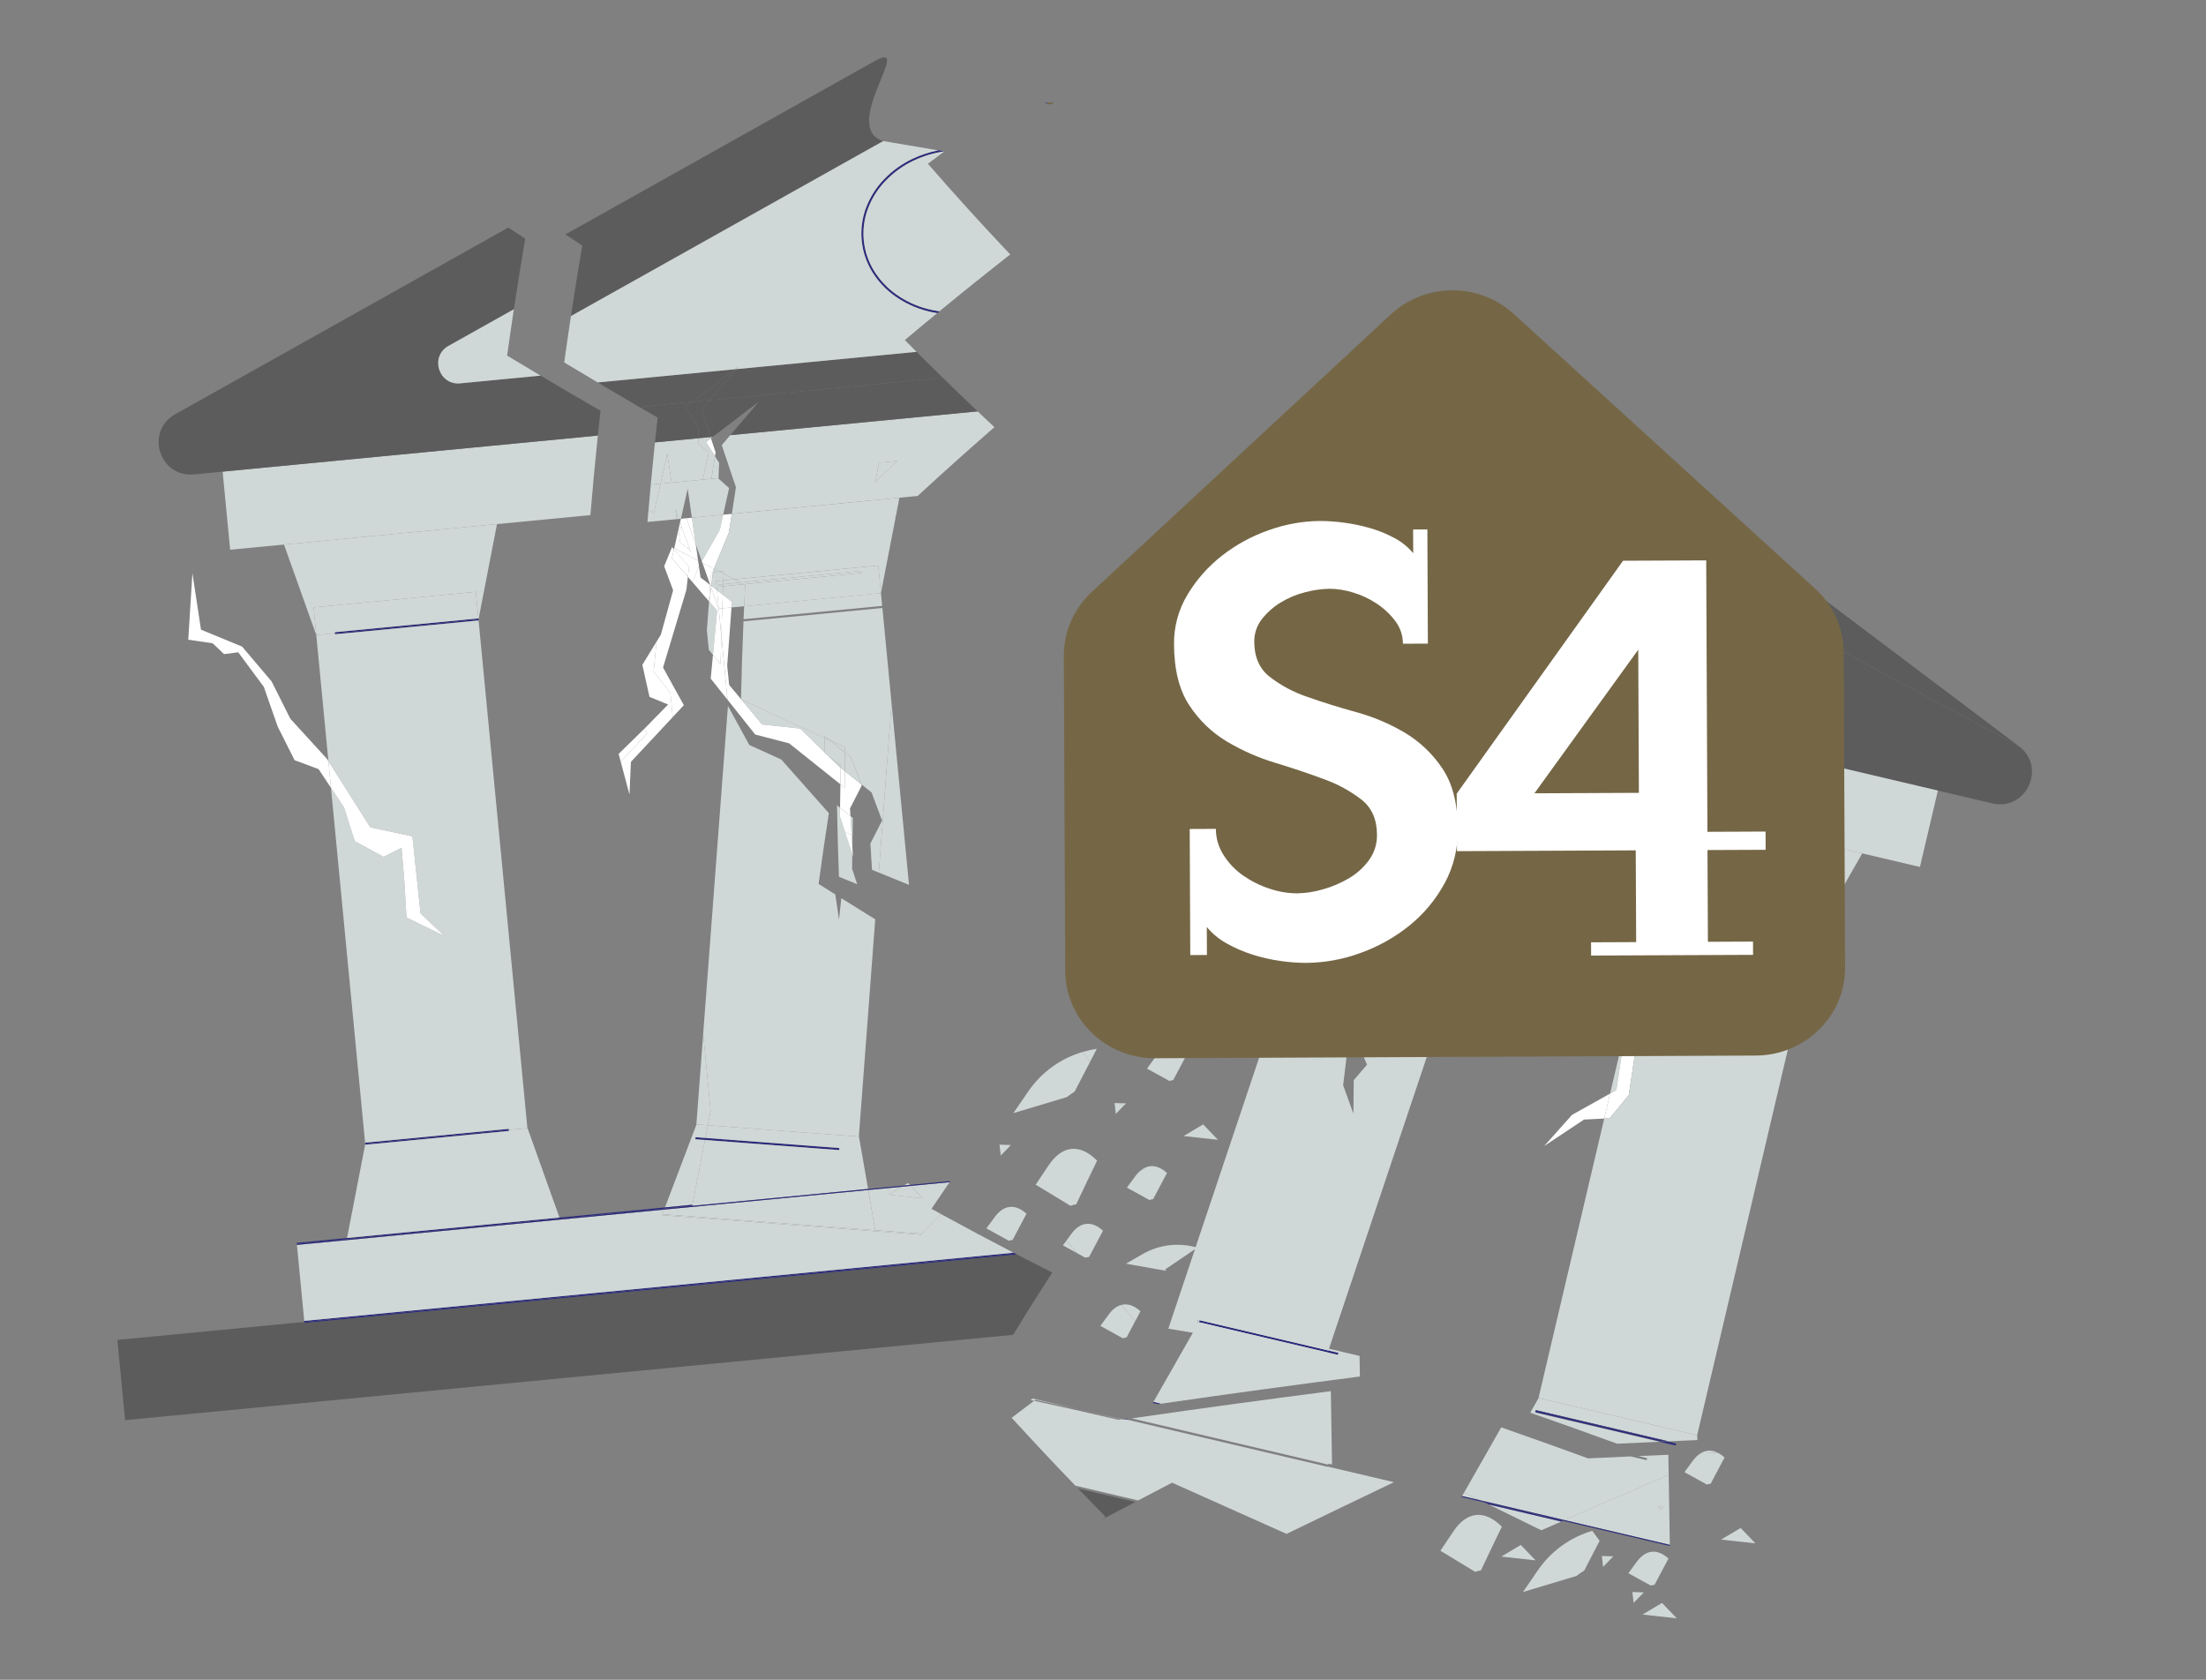 <?xml version="1.0" encoding="UTF-8"?>
<svg id="Layer_2" data-name="Layer 2" xmlns="http://www.w3.org/2000/svg" viewBox="0 0 793.74 604.43">
  <rect x="0" y="0" width="793.74" height="604.43" fill="#808080" stroke="none"/>
  <defs>
    <style>
      .cls-1 {
        fill: rgba(92, 92, 92, 0);
      }

      .cls-1, .cls-2, .cls-3, .cls-4, .cls-5, .cls-6, .cls-7 {
        stroke-width: 0px;
      }

      .cls-2 {
        fill: none;
      }

      .cls-3 {
        fill: #756746;
      }

      .cls-4 {
        fill: #5c5c5c;
      }

      .cls-5 {
        fill: #2c2c7c;
      }

      .cls-6 {
        fill: #d0d8d7;
      }

      .cls-7 {
        fill: #fff;
      }
    </style>
  </defs>
  <g id="Layer_8" data-name="Layer 8">
    <g>
      <rect class="cls-2" x="109.49" y="475.3" width="0" height=".37" transform="translate(-43.9 12.3) rotate(-5.36)"/>
      <path class="cls-2" d="m269.62,268.07l11.51,5.23,17.11,19.29c-1.32,8.47-2.55,16.97-3.69,25.48,1.99,1.26,4.01,2.51,6.01,3.77l1.33,9.06.84-7.7c4.06,2.54,8.11,5.08,12.2,7.6l1.27-16.83c-.81-.33-1.63-.66-2.45-.99l-.59-9.46,4.22-8.24-3.79-10.14-3.72-2.97.18.49-4.22,8.24.17,2.72.86.69-.16,10.58.2,3.19-.24-.72-.08,5.21,1.84,5.6c-2.19-.9-4.39-1.78-6.57-2.69-.33-8.58-.55-17.16-.7-25.73l1.1.88.13-8.42-18.42-14.72-12.23-3.19-9.97-12.53-6.03-7.58.81-8.56-1.5-1.8-.7-6.98.78-10.48-5.97-6.92-1.64-1.9-.55,4.72-8.39,27.92,7.48,13.55-3.99,4.27,10.96,114,8.91-118,7.69,14.05Z"/>
      <path class="cls-2" d="m63.04,149.05h0c-1.37.77-2.48,1.7-3.36,2.74.88-1.04,1.99-1.97,3.36-2.74Z"/>
      <path class="cls-2" d="m244.7,187.97c.1-.44.2-.88.3-1.31l-.74.07.44,1.24Z"/>
      <path class="cls-2" d="m245,186.66l3.95-.38c-.5-3.47-1-6.94-1.51-10.41-.81,3.6-1.63,7.19-2.44,10.79Z"/>
      <path class="cls-2" d="m255.56,210.51v-.04s-2.83-7.93-2.83-7.93l-.2-.56-2.2-6.17c.29,1.98.57,3.96.86,5.94.1.69.2,1.37.3,2.06l.58,3.99,3.5,2.71Z"/>
      <path class="cls-2" d="m266.75,251.69l-.14-.17s0,.07,0,.1c.05.02.1.05.15.07Z"/>
      <polygon class="cls-2" points="172.13 222.52 172.17 222.89 172.2 223.26 172.2 223.26 172.17 222.89 172.13 222.52 172.13 222.52"/>
      <path class="cls-6" d="m382.44,448.12l5.05,2.78c-1.26-1.51-2.5-3.03-3.75-4.54l-1.3,1.76Z"/>
      <path class="cls-5" d="m376.82,36.97c-.31.02-.62.04-.94.07l1.1.29-.16-.37Z"/>
      <path class="cls-2" d="m307.57,9.27s.02-.01.03-.02c.33-.19.64-.34.93-.49,6.84-3.67,14.27-5.9,21.85-6.63,7.93-.76,16.02.11,23.75,2.66l3.17,1.05c-1.57-1.94-3.15-3.89-4.7-5.84l-173.95,16.72c-2.87,12.61-5.57,25.27-8.07,37.96,8.41,5.76,16.94,11.43,25.53,17.05l111.47-62.47Z"/>
      <polygon class="cls-2" points="263.54 171.57 263.53 171.56 258.52 172.04 258.52 172.05 263.54 171.57"/>
      <path class="cls-2" d="m243.86,189.14c.08.52.15,1.04.23,1.56.1-.43.19-.86.29-1.29-.17-.09-.35-.18-.52-.27Z"/>
      <path class="cls-2" d="m225.64,175.2c-.11,1.37-.23,2.74-.34,4.11,2.67,1.43,5.36,2.85,8.05,4.27.26-3.07.53-6.13.81-9.2l-8.51.82Z"/>
      <path class="cls-2" d="m244.7,187.97l-.44-1.24-.74.07c.11.78.23,1.56.34,2.34.17.09.34.18.52.27.11-.48.22-.96.32-1.44Z"/>
      <polygon class="cls-6" points="255.56 210.48 255.56 210.51 255.58 210.53 255.56 210.48"/>
      <polygon class="cls-6" points="255.26 216.54 255.12 216.37 254.34 226.85 255.04 233.83 256.54 235.63 258.04 219.75 255.26 216.54"/>
      <polygon class="cls-6" points="255.87 211.35 255.94 210.81 255.58 210.53 255.87 211.35"/>
      <path class="cls-6" d="m302.21,293.8l.05-3.16-1.1-.88c.15,8.57.37,17.15.7,25.73,2.18.91,4.38,1.79,6.57,2.69l-1.84-5.6.08-5.21-2.62-7.98-1.84-5.6Z"/>
      <polygon class="cls-6" points="306.7 304.9 306.87 294.32 306 293.63 306.42 300.37 306.7 304.9"/>
      <polygon class="cls-4" points="228.32 146.58 228.32 146.58 230 146.42 230 146.42 228.32 146.58"/>
      <polygon class="cls-4" points="339.22 135.92 344.45 135.42 344.45 135.42 339.22 135.92 339.22 135.92"/>
      <polygon class="cls-1" points="229.99 146.42 228.32 146.58 228.32 146.58 230 146.42 229.99 146.42"/>
      <polygon class="cls-1" points="344.45 135.42 344.45 135.42 339.21 135.92 339.22 135.92 344.45 135.42"/>
      <path class="cls-5" d="m318.07,64.54c-2.81,2.91-5,6.37-6.44,10.15-2.9,7.65-2.07,16.22,2.23,23.18,2.13,3.44,4.94,6.41,8.26,8.74,3.48,2.45,7.37,4.25,11.49,5.31,1.19.31,2.4.56,3.61.75.27-.22.53-.44.8-.65-1.41-.2-2.82-.47-4.22-.82-4.03-1.03-7.85-2.79-11.25-5.19-3.23-2.27-5.97-5.16-8.05-8.52-4.18-6.76-4.98-15.08-2.16-22.52,1.4-3.69,3.54-7.06,6.28-9.9,2.88-3.01,6.29-5.46,10.05-7.25,3.52-1.68,7.28-2.81,11.14-3.34l-2.22-.37c-3.17.63-6.28,1.64-9.24,3.04-3.85,1.82-7.33,4.33-10.27,7.4Z"/>
      <path class="cls-2" d="m316.2,313.98l-1.27,16.83c5.12,3.16,10.26,6.31,15.43,9.43-1.41,13.21-2.61,26.46-3.59,39.74.98-13.28,2.18-26.53,3.59-39.74-5.17-3.12-10.3-6.27-15.43-9.43l-5.9,78.19h.05s3.27,18.83,3.27,18.83l12.86-1.24c.5-.3,1-.6,1.51-.9l.65.68,14.59-1.4c-.09.14-.19.27-.28.4-2.19,3.19-4.37,6.39-6.53,9.61,1.15.64,2.31,1.25,3.47,1.88,5.33-5.36,10.7-10.68,16.13-15.92-12.4-10.26-24.61-20.77-36.62-31.53,11.23-10.46,22.67-20.68,34.28-30.66-11.62-10.75-23.03-21.74-34.22-32.96,12.01-9.97,24.19-19.68,36.54-29.15-10.8-11.2-21.38-22.61-31.72-34.25,12.74-9.43,25.64-18.6,38.69-27.5-9.9-11.53-19.56-23.27-28.97-35.2l-9.85,25.93-.35,4.62h0s-.06.75-.06.75h0s-1.67,22.13-1.67,22.13l6.27,65.27c-3.64-1.46-7.25-2.94-10.87-4.42Z"/>
      <polygon class="cls-5" points="302.02 413.1 253.8 409.46 253.66 410.2 301.96 413.84 302.02 413.1"/>
      <path class="cls-6" d="m255.72,399.59l-1.03,5.3,54.33,4.1,5.9-78.19c-4.09-2.52-8.14-5.06-12.2-7.6l-.84,7.7-1.33-9.06c-2-1.26-4.02-2.5-6.01-3.77,1.14-8.51,2.38-17,3.69-25.48l-17.11-19.29-11.51-5.23-7.69-14.05-8.91,118,2.65,27.57h.05Z"/>
      <polygon class="cls-6" points="253.8 409.46 302.02 413.1 301.96 413.84 253.66 410.2 249.14 433.51 249.06 433.9 249.06 433.9 312.34 427.82 309.07 409 309.02 408.99 254.69 404.89 253.8 409.46"/>
      <path class="cls-6" d="m369.97,392.73l-5.36,7.81,19.21-5.76c.92-.7,1.87-1.37,2.85-1.99,1.82-3.57,3.67-7.12,5.52-10.67-.88-1.2-1.77-2.4-2.65-3.6-7.91,2.33-14.84,7.31-19.57,14.2Z"/>
      <path class="cls-6" d="m410.01,421.52c.86-.54,1.72-1.07,2.58-1.61-.89.31-1.75.85-2.58,1.61Z"/>
      <path class="cls-6" d="m387.22,433.36c2.5-5.3,5.01-10.55,7.53-15.74-6.23-6.22-12.57-5.59-17.49,1.76l-4.61,6.9,12.51,7.6c.68-.26,1.36-.43,2.06-.52Z"/>
      <path class="cls-6" d="m357.95,437.88l-3.04,4.13,8.1,4.46c.44-.16.89-.26,1.34-.32,1.65-3.17,3.31-6.31,4.99-9.41-4.02-3.67-8.15-3.26-11.39,1.14Z"/>
      <path class="cls-6" d="m398.96,472.97l-3.04,4.13,8.1,4.46c.44-.16.89-.26,1.34-.32,1.03-1.97,2.07-3.91,3.1-5.86-1.7-1.93-3.4-3.87-5.09-5.81-1.58.45-3.08,1.57-4.42,3.4Z"/>
      <path class="cls-4" d="m716.82,289.07l-19.55-4.6h0s19.55,4.6,19.55,4.6c7.25,1.7,12.82-3.2,14.05-9.04-1.23,5.84-6.8,10.74-14.05,9.04Z"/>
      <rect class="cls-4" x="655.77" y="279.66" width="42.07" height="0" transform="translate(-15.25 40.23) rotate(-3.37)"/>
      <path class="cls-1" d="m730.87,280.04c.84-4-.35-8.44-4.42-11.5h0s0,0,0,0c4.07,3.07,5.26,7.51,4.42,11.5Z"/>
      <rect class="cls-1" x="676.8" y="258.63" width="0" height="42.07" transform="translate(269.84 888.47) rotate(-78.69)"/>
      <path class="cls-4" d="m656.32,274.85l40.95,9.63h0s19.55,4.6,19.55,4.6c7.25,1.7,12.82-3.2,14.05-9.04.84-4-.35-8.44-4.42-11.5h0s-71.22-38.35-71.22-38.35l1.09,44.66Z"/>
      <path class="cls-6" d="m391.88,452.25c1.65-3.17,3.31-6.31,4.99-9.41-4.02-3.67-8.15-3.26-11.39,1.14l-1.74,2.37c1.25,1.51,2.5,3.04,3.75,4.54l3.05,1.68c.44-.16.89-.26,1.34-.32Z"/>
      <path class="cls-6" d="m389.54,378.53c.88,1.2,1.77,2.4,2.65,3.6.82-1.57,1.62-3.15,2.44-4.72-1.73.25-3.43.63-5.09,1.12Z"/>
      <path class="cls-6" d="m408.51,423.21l-3.04,4.13,8.1,4.46c.44-.16.89-.26,1.34-.32,1.65-3.17,3.31-6.31,4.99-9.41-2.47-2.26-4.99-2.97-7.31-2.15-.86.54-1.72,1.07-2.58,1.61-.52.48-1.02,1.03-1.5,1.68Z"/>
      <path class="cls-6" d="m430.78,448.94c-6.61-1.95-13.71-1.12-19.71,2.35l-5.93,3.42,14.21,2.53c.07-.01.15-.03.22-.04-.11-.14-.23-.28-.35-.41,3.84-2.64,7.69-5.25,11.55-7.85Z"/>
      <path class="cls-6" d="m422.13,388.65c1.65-3.17,3.31-6.31,4.99-9.41-4.02-3.67-8.15-3.26-11.39,1.14l-3.04,4.13,8.1,4.46c.44-.16.89-.26,1.34-.32Z"/>
      <path class="cls-6" d="m403.38,469.57c1.69,1.94,3.39,3.88,5.09,5.81.63-1.18,1.25-2.38,1.88-3.55-2.35-2.15-4.74-2.89-6.97-2.26Z"/>
      <polygon class="cls-2" points="587.52 347.71 589.2 351.51 594.25 330.05 593.9 330.3 587.52 347.71"/>
      <polygon class="cls-6" points="475.19 366.7 477.76 368.73 488.78 375.82 491.87 383.1 487.09 388.66 486.98 400.74 483.28 390.51 484.81 377.74 467.88 366.82 457.6 367 422.8 470.85 430.85 471.47 422.8 470.85 420.37 478.1 420.42 478.11 477.45 487.52 518.18 365.96 475.19 366.7"/>
      <rect class="cls-5" x="455.84" y="455.26" width=".75" height="51.91" transform="translate(-116.63 815.2) rotate(-76.77)"/>
      <polygon class="cls-6" points="585.04 369.2 579.32 393.51 581.57 392.25 585.04 369.2"/>
      <polygon class="cls-6" points="597.95 314.3 607.49 316.55 614.83 313.17 615.04 312.55 595.48 313.03 595.63 321.99 596.2 321.73 597.95 314.3"/>
      <path class="cls-6" d="m624.98,312.31l-4.22.1-.51,3.79-4.65,2.25,39.42,9.27-2.28,9.71,17.31-30.36-21.96-5.16c-5.73,6.19-13.93,10.17-23.11,10.39Z"/>
      <polygon class="cls-6" points="596.2 321.73 607.49 316.55 597.95 314.3 596.2 321.73"/>
      <polygon class="cls-6" points="615.6 318.45 601.33 325.35 652.74 337.44 652.74 337.43 655.02 327.72 615.6 318.45"/>
      <rect class="cls-5" x="625.95" y="310.41" width=".75" height="51.91" transform="translate(155.54 869.08) rotate(-76.77)"/>
      <path class="cls-6" d="m656.45,280c.21,8.4-2.99,16.12-8.36,21.91l42.72,10.04,6.46-27.48-40.95-9.63.13,5.15Z"/>
      <path class="cls-6" d="m438.23,410.13l-5.32-5.54c-2.35,1.39-4.7,2.78-7.04,4.19l12.36,1.36Z"/>
      <path class="cls-6" d="m325.7,426.53l1.65-.16-.65-.68c-.5.3-1,.6-1.51.9l.51-.05h0Z"/>
      <path class="cls-6" d="m401.03,396.9c.15,1.31.3,2.61.45,3.92l2.61-2.71c-.29-.38-.58-.76-.87-1.14l-2.2-.07Z"/>
      <path class="cls-6" d="m403.23,396.97c.29.38.58.76.87,1.14l1.05-1.08-1.91-.06Z"/>
      <path class="cls-6" d="m439.31,317.82l.87-.9c-.32,0-.65.02-.97.02.03.29.07.59.1.88Z"/>
      <polygon class="cls-4" points="726.45 268.53 654.85 214.56 655.23 230.18 726.45 268.53"/>
      <path class="cls-7" d="m241.22,249.3l.84,8.72,3.99-4.27-7.48-13.55,8.39-27.92.55-4.72-5.74-6.64c.25-1.09.49-2.18.74-3.27l-.69-.8-2.85,6.9,3.23,8.66-4.42,15.96-1.57,2.56-1.02,10.8,6.03,7.58Z"/>
      <polygon class="cls-7" points="231.88 262.18 222.59 271.27 223.34 274.07 232.83 263.9 231.88 262.18"/>
      <rect class="cls-7" x="251.25" y="157.48" width="4.4" height="0" transform="translate(-13.91 24.97) rotate(-5.49)"/>
      <polygon class="cls-7" points="257.25 164.19 257.47 162.73 255.79 157.7 253.98 159.08 257.25 164.19"/>
      <polygon class="cls-7" points="496.49 331.42 494.95 349.62 498.66 364.21 498.77 346.99 503.54 339.06 500.46 328.69 489.44 318.59 486.86 315.69 479.55 315.87 496.49 331.42"/>
      <polygon class="cls-7" points="595.66 324.02 595.63 321.99 592.52 323.42 583.13 347.35 586.5 359.53 585.04 369.2 589.2 351.51 587.52 347.71 593.9 330.3 594.25 330.05 595.66 324.02 595.66 324.02"/>
      <polygon class="cls-7" points="565.63 401.16 555.6 412.39 569.94 402.85 577.22 402.48 579.32 393.51 565.63 401.16"/>
      <polygon class="cls-7" points="594.25 330.05 599.58 326.19 601.33 325.35 595.66 324.02 594.25 330.05"/>
      <polygon class="cls-7" points="581.57 392.25 579.32 393.51 577.22 402.48 579.18 402.38 586.06 394.01 588.26 379.24 593.11 360.32 589.2 351.51 585.04 369.2 581.57 392.25"/>
      <polygon class="cls-7" points="595.66 324.02 596.2 321.73 595.63 321.99 595.66 324.02 595.66 324.02"/>
      <polygon class="cls-7" points="614.83 313.17 607.49 316.55 615.6 318.45 620.25 316.2 620.77 312.41 615.04 312.55 614.83 313.17"/>
      <polygon class="cls-7" points="596.2 321.73 595.66 324.02 601.33 325.35 615.6 318.45 607.49 316.55 596.2 321.73"/>
      <rect class="cls-5" x="120.4" y="225.37" width="51.9" height=".37" transform="translate(-20.9 15.03) rotate(-5.49)"/>
      <rect class="cls-5" x="120.36" y="225" width="51.9" height=".38" transform="translate(-20.87 15.03) rotate(-5.49)"/>
      <path class="cls-4" d="m69.82,170.7c-10.92,1.05-16.29-11.62-10.14-18.91-6.16,7.29-.78,19.96,10.14,18.91l10.29-.99h0s-10.29.99-10.29.99Z"/>
      <polygon class="cls-4" points="63.04 149.05 63.04 149.05 182.88 81.89 182.88 81.89 63.04 149.05 63.04 149.05"/>
      <polygon class="cls-4" points="80.1 169.71 215.11 156.73 215.11 156.73 80.1 169.71 80.1 169.71"/>
      <polygon class="cls-1" points="80.1 169.71 215.11 156.73 215.11 156.73 80.1 169.71 80.1 169.71"/>
      <polygon class="cls-2" points="240.39 253.51 233.69 250.74 231.12 239.22 236.21 230.92 237.49 217.28 234.72 214.08 233.74 222.43 225.35 250.35 231.88 262.18 231.99 262.08 240.39 253.51"/>
      <path class="cls-2" d="m109.48,475.3h0s-2.63-27.35-2.63-27.35h0s-.07-.75-.07-.75l18.09-1.74,6.58-33.92h0s-.05,0-.05,0l-12.31-128.07-4.46-6.71-8.65-3.23-6.07-12.1-4.99-14.27-9.21-12.44-5.09.65-4.12-3.89-8.77-1.29,1.5-23.95,3.09,20.33,14.8,6.1,10.61,12.53,6.72,13.4,13.21,14.48.51.81-4.36-45.38h0s-11.62-32.55-11.62-32.55l76.64-7.37-6.65,34.31.04.37h0s17.56,182.66,17.56,182.66h.05s11.49,32.19,11.49,32.19l37.96-3.65,11.34-29.88h-.05s2.46-32.56,2.46-32.56l-10.96-114-15.05,16.12-.52,11.77-3.15-11.84-9.54,10.22-.52,11.77-3.9-14.64,9.4-9.2,8.4-8.56-6.7-2.77-2.57-11.52,6.65-10.85,4.42-15.96-3.23-8.66,2.85-6.9-7.38-8.54c.28-1.23.56-2.47.84-3.7-3.33-1.76-6.67-3.51-9.98-5.29.11-1.37.23-2.74.34-4.11l-129.62,12.46-2.7-28.1-10.29.99c-10.92,1.05-16.29-11.62-10.14-18.91.88-1.04,1.99-1.97,3.36-2.74h0s119.84-67.16,119.84-67.16c-8.59-5.63-17.12-11.3-25.53-17.05,2.5-12.7,5.2-25.35,8.07-37.96L0,42.77l42.23,439.37,67.28-6.47-.04-.37Zm75.87-262.93l.04.37.04.37h0s-.04-.37-.04-.37l-.04-.37h0Zm-109.09-73.47h0c-1.37.77-2.48,1.7-3.36,2.74.88-1.04,1.99-1.97,3.36-2.74Z"/>
      <rect class="cls-5" x="185.4" y="212.74" width="0" height=".37" transform="translate(-12.92 11.98) rotate(-3.58)"/>
      <rect class="cls-5" x="185.36" y="212.37" width="0" height=".38" transform="translate(-19.47 18.69) rotate(-5.49)"/>
      <path class="cls-1" d="m76.25,138.9h0c-1.37.77-2.48,1.7-3.36,2.74.88-1.04,1.99-1.97,3.36-2.74Z"/>
      <polygon class="cls-5" points="250.26 409.19 250.2 409.94 253.66 410.2 253.8 409.46 250.26 409.19"/>
      <polygon class="cls-6" points="255.72 399.59 255.67 399.6 253.02 372.03 250.56 404.58 250.61 404.58 254.69 404.89 255.72 399.59"/>
      <polygon class="cls-6" points="253.66 410.2 250.2 409.94 250.26 409.19 253.8 409.46 254.69 404.89 250.61 404.58 239.27 434.46 249.14 433.51 253.66 410.2"/>
      <polygon class="cls-7" points="227.01 274.14 242.06 258.03 241.22 249.3 235.19 241.72 236.21 230.92 231.12 239.22 233.69 250.74 240.39 253.51 231.99 262.08 231.88 262.18 232.83 263.9 223.34 274.07 226.49 285.91 227.01 274.14"/>
      <rect class="cls-6" x="183.1" y="406.24" width="6.68" height="0" transform="translate(-38.01 19.7) rotate(-5.49)"/>
      <polygon class="cls-5" points="131.45 411.53 131.45 411.54 131.45 411.53 131.45 411.53"/>
      <polygon class="cls-5" points="131.45 411.53 183.11 406.56 183.08 406.19 131.41 411.16 131.45 411.53 131.45 411.53 131.45 411.53"/>
      <polygon class="cls-5" points="183.15 406.94 183.11 406.56 131.45 411.53 131.45 411.54 131.48 411.9 183.15 406.94"/>
      <rect class="cls-5" x="157.28" y="383.1" width="0" height="51.9" transform="translate(-273.75 488.25) rotate(-79.38)"/>
      <polygon class="cls-5" points="239.12 434.85 239.27 434.46 201.3 438.11 201.43 438.47 124.8 445.84 124.87 445.46 106.78 447.2 106.85 447.94 106.85 447.94 106.81 447.57 239.12 434.85"/>
      <polygon class="cls-5" points="249.06 433.9 249.14 433.51 239.27 434.46 239.12 434.85 249.06 433.9"/>
      <polygon class="cls-5" points="201.43 438.47 201.3 438.11 124.87 445.46 124.8 445.84 201.43 438.47"/>
      <path class="cls-5" d="m109.51,475.67l255.79-24.59c-.2-.11-.41-.21-.61-.32l-255.21,24.53.04.37Z"/>
      <polygon class="cls-6" points="183.08 406.19 183.11 406.56 189.76 405.92 172.2 223.26 120.54 228.23 120.5 227.86 113.8 228.5 118.17 273.89 133.25 297.71 148.39 300.94 151.32 328.69 159.87 336.79 146.26 330.14 145.47 317.01 144.5 305.06 138.02 308.31 127.63 302.69 123.79 290.56 119.09 283.47 131.4 411.54 131.45 411.53 131.41 411.16 183.08 406.19"/>
      <polygon class="cls-6" points="171.21 212.95 172.13 222.52 172.13 222.52 172.17 222.89 178.82 188.58 102.18 195.95 113.8 228.5 113.8 228.5 112.85 218.56 171.21 212.95"/>
      <polygon class="cls-6" points="120.46 227.48 172.13 222.52 171.21 212.95 112.85 218.56 113.8 228.5 120.5 227.86 120.46 227.48"/>
      <polygon class="cls-6" points="189.81 405.92 189.76 405.92 189.76 405.93 183.11 406.56 183.15 406.94 131.48 411.9 131.45 411.54 124.87 445.46 201.3 438.11 189.81 405.92"/>
      <path class="cls-6" d="m82.81,197.81l129.62-12.46c.79-9.55,1.68-19.09,2.68-28.62l-135,12.98,2.7,28.1Z"/>
      <path class="cls-6" d="m331.26,444.28l-16.28-1.23h0s-76.78-5.79-76.78-5.79h0s.14-.37.14-.37l.62-1.64-132.12,12.7,2.63,27.35,255.21-24.53c-8.74-4.53-17.44-9.17-26.08-13.9-2.34,2.35-4.69,4.69-7.01,7.07-.11.12-.23.23-.34.35Zm-208.53,21.24l-.04-.37h0s.04.37.04.37h0Z"/>
      <path class="cls-6" d="m341.67,425.37l-13.98,1.34,4.34,4.52-12.36-1.36c1.59-.95,3.19-1.9,4.79-2.85l-12.05,1.16,2.51,14.48,16.69,1.26c2.32-2.37,4.67-4.71,7.01-7.07-1.15-.63-2.32-1.25-3.47-1.88,2.16-3.22,4.34-6.42,6.53-9.61Z"/>
      <polygon class="cls-6" points="238.34 436.89 314.91 442.67 312.4 428.19 238.97 435.24 238.34 436.89"/>
      <path class="cls-6" d="m331.26,444.28c.11-.12.23-.23.34-.35l-16.69-1.26.07.38,16.28,1.23Z"/>
      <polygon class="cls-6" points="238.21 437.25 314.98 443.05 314.91 442.67 238.34 436.89 238.21 437.25"/>
      <rect class="cls-6" x="276.59" y="401.66" width="0" height="76.99" transform="translate(-183.14 682.82) rotate(-85.68)"/>
      <rect class="cls-6" x="122.71" y="465.15" width="0" height=".37" transform="translate(-43.98 13.88) rotate(-5.49)"/>
      <path class="cls-6" d="m319.66,429.88l12.36,1.36-4.34-4.52-3.24.31c-1.6.95-3.19,1.89-4.79,2.85Z"/>
      <path class="cls-4" d="m378.6,457.88c-4.24-2.13-8.47-4.3-12.69-6.48l-256.36,24.64-.04-.37-67.28,6.47,2.78,28.88,319.52-30.71c4.6-7.54,9.28-15.02,14.07-22.43Z"/>
      <path class="cls-4" d="m63.04,149.05h0c-1.37.77-2.48,1.7-3.36,2.74-6.16,7.29-.78,19.96,10.14,18.91l10.29-.99h0s135-12.98,135-12.98c.31-2.98.63-5.95.97-8.93-7.25-4.16-14.43-8.39-21.57-12.64l-28.9,2.78c-7.78.75-11.04-9.67-4.22-13.49h0s23.51-13.18,23.51-13.18c1.28-8.47,2.64-16.94,4.08-25.38-2.04-1.32-4.06-2.67-6.09-4l-119.84,67.16s0,0,0,0Z"/>
      <path class="cls-6" d="m161.38,124.45c-6.82,3.82-3.56,14.24,4.22,13.49l28.9-2.78c-4.02-2.39-8.04-4.78-12.03-7.2.77-5.57,1.58-11.13,2.42-16.68l-23.51,13.18h0Z"/>
      <polygon class="cls-5" points="239.12 434.85 106.81 447.57 106.85 447.94 238.97 435.24 239.12 434.85"/>
      <path class="cls-5" d="m341.67,425.37c.09-.14.19-.27.28-.4l-14.59,1.4.33.35,13.98-1.34Z"/>
      <path class="cls-5" d="m324.45,427.03c.25-.15.5-.3.75-.44l-12.86,1.24.06.37,12.05-1.16Z"/>
      <polygon class="cls-5" points="249.06 433.9 239.12 434.85 238.97 435.24 312.4 428.19 312.34 427.82 249.06 433.9 249.06 433.9"/>
      <path class="cls-5" d="m327.69,426.72l-.33-.35-1.65.16h0s-.51.05-.51.05c-.25.15-.5.3-.75.44l3.24-.31Z"/>
      <path class="cls-5" d="m109.51,475.67l.04.37,256.36-24.64c-.2-.11-.41-.21-.61-.32l-255.79,24.59h0Z"/>
      <polygon class="cls-7" points="117.66 273.08 104.45 258.6 97.73 245.2 87.12 232.67 72.32 226.57 69.23 206.24 67.74 230.18 76.51 231.47 80.62 235.37 85.71 234.71 94.92 247.15 99.91 261.42 105.98 273.52 114.63 276.76 119.09 283.47 118.17 273.89 117.66 273.08"/>
      <polygon class="cls-7" points="127.63 302.69 138.02 308.31 144.5 305.06 145.47 317.01 146.26 330.14 159.87 336.79 151.32 328.69 148.39 300.94 133.25 297.71 118.17 273.89 119.09 283.47 123.79 290.56 127.63 302.69"/>
      <path class="cls-7" d="m306,293.63l-.17-2.72,4.22-8.24-.18-.49-5.85-4.67c.02,2.02.06,4.05.09,6.07l-1.72-1.38-.13,8.42,3.75,2.99Z"/>
      <path class="cls-7" d="m302.21,293.8l1.84,5.6c.79.33,1.58.65,2.38.97l-.42-6.74-3.75-2.99-.05,3.16Z"/>
      <polygon class="cls-7" points="306.9 308.1 306.7 304.9 306.67 307.38 306.9 308.1"/>
      <path class="cls-7" d="m304.04,299.4l2.62,7.98.04-2.47-.28-4.54c-.79-.32-1.59-.65-2.38-.97Z"/>
      <polygon class="cls-6" points="297.69 271.71 301.9 275.84 302.48 276.29 302.49 275.54 297.69 271.71"/>
      <path class="cls-6" d="m303.93,268.81c-1.82-.81-3.62-1.65-5.44-2.47l5.45,4.35c0-.63-.01-1.26-.02-1.88Z"/>
      <path class="cls-6" d="m266.75,251.69l7.5,9,13.72,1.47,8.82,8.64c-.03-1.76-.06-3.52-.08-5.28-10.05-4.54-20.05-9.14-29.94-13.84Z"/>
      <path class="cls-6" d="m303.95,270.7l-5.45-4.35c-.6-.27-1.2-.55-1.8-.82.02,1.76.05,3.52.08,5.28l.92.9,4.79,3.83v.75s1.52,1.22,1.52,1.22c-.03-2.27-.05-4.55-.06-6.82Z"/>
      <path class="cls-7" d="m255.9,205.97l.61-.06.06-.48.31-.74c-1.38-.71-2.77-1.42-4.14-2.14l2.83,7.93.34-4.51Z"/>
      <polygon class="cls-7" points="255.94 210.81 256.51 205.91 255.9 205.97 255.56 210.48 255.58 210.53 255.94 210.81"/>
      <path class="cls-7" d="m250.33,195.82l-3.34-9.34,1.96-.19s0,0,0,0l-3.95.38c-.1.44-.2.88-.3,1.31l.5,1.4.2.56,2.85,7.98.36.28-.06.54-.29-.82-3.52-2.73-.58-3.99c-.02-.17-.05-.33-.07-.5-.49,2.17-.98,4.35-1.48,6.52,2.86,1.51,5.71,3.03,8.58,4.53-.29-1.98-.57-3.96-.86-5.94Z"/>
      <path class="cls-7" d="m245,189.73c-.21-.11-.42-.21-.62-.32-.1.43-.19.86-.29,1.29.02.17.05.33.07.5l.84-1.47Z"/>
      <path class="cls-7" d="m245,189.73l.2-.35-.5-1.4c-.11.48-.22.96-.32,1.44.21.11.42.21.62.32Z"/>
      <path class="cls-7" d="m245.4,189.94l-.2-.56-.2.35c.13.07.27.14.4.21Z"/>
      <path class="cls-7" d="m244.15,191.2l.58,3.99,3.52,2.73-2.85-7.98c-.13-.07-.27-.14-.4-.21l-.84,1.47Z"/>
      <path class="cls-7" d="m247.51,207.56l1.64,1.9,2.32-5.61.02-.03c-.1-.69-.2-1.37-.3-2.06-2.87-1.5-5.72-3.02-8.58-4.53-.03.14-.06.28-.1.43l5.42,6.28-.43,3.64Z"/>
      <path class="cls-7" d="m247.51,207.56l.43-3.64-5.42-6.28c-.25,1.09-.49,2.18-.74,3.27l5.74,6.64Z"/>
      <path class="cls-7" d="m259.42,239.08s-.1-.05-.15-.07c0-.03,0-.07,0-.1l-2.74-3.28-.81,8.56,6.03,7.58-2.21-23.04c-.1,3.39-.2,6.79-.27,10.18l.14.17Z"/>
      <path class="cls-7" d="m258.61,219.03l-2.74-7.68-.61,5.19,2.77,3.21-1.5,15.88,2.74,3.28c.07-3.4.17-6.79.27-10.18l-.93-9.7h0Z"/>
      <path class="cls-7" d="m259.42,239.08l-.14-.17s0,.07,0,.1c.05.02.1.05.15.07Z"/>
      <path class="cls-6" d="m252.53,201.99l6.45-11.26,1.23-5.53-11.26,1.08,1.38,9.53,2.2,6.17Z"/>
      <path class="cls-6" d="m264.2,208.46c-1.28-.65-2.55-1.31-3.82-1.97-.04.78-.07,1.56-.11,2.34l3.93-.38Z"/>
      <path class="cls-6" d="m256.51,205.91l2.31-.22c-.65-.34-1.3-.67-1.95-1.01l-.31.74-.06.48Z"/>
      <path class="cls-6" d="m255.94,210.81l2.04,1.58-.32-3.3,2.61-.25c.04-.78.07-1.56.11-2.34-.52-.27-1.04-.53-1.55-.8l-2.31.22-.57,4.9Z"/>
      <path class="cls-6" d="m267.65,210.23l-7.47.72c-.04,1.02-.07,2.04-.12,3.05l3.31,2.57-.15,2.01,4.53-.43c.12-2.56.24-5.11.38-7.67-.16-.08-.32-.17-.48-.25Z"/>
      <path class="cls-6" d="m260.21,210.2l6.2-.6c-.74-.38-1.48-.76-2.22-1.14l-3.93.38c-.02.45-.04.91-.06,1.36Z"/>
      <path class="cls-6" d="m258.42,210.37l1.79-.17c.02-.45.04-.91.06-1.36l-2.61.25.32,3.3,2.09,1.62c.04-1.02.07-2.04.12-3.05l-1.68.16-.07-.75Z"/>
      <path class="cls-6" d="m258.42,210.37l.07.75,1.68-.16c.01-.25.02-.5.03-.76l-1.79.17Z"/>
      <path class="cls-6" d="m260.18,210.95l7.47-.72c-.41-.21-.82-.42-1.23-.63l-6.2.6c-.01.25-.02.5-.03.76Z"/>
      <path class="cls-7" d="m252.53,201.99l.2.56c1.38.72,2.76,1.42,4.14,2.14l5.41-13.11,1.03-6.67-3.12.3-1.23,5.53-6.45,11.26Z"/>
      <path class="cls-6" d="m240.11,163.25c.5,3.47,1,6.94,1.51,10.41l11.26-1.08,2.13-9.58-3.83-3.41.08-1.9-15.61,1.5c-.53,5.06-1.03,10.12-1.5,15.18l3.52-.34c.81-3.6,1.63-7.19,2.44-10.79Z"/>
      <polygon class="cls-6" points="256.44 157.2 255.65 157.27 255.79 157.7 256.44 157.2"/>
      <path class="cls-6" d="m244.26,186.73l.74-.07c.81-3.6,1.63-7.19,2.44-10.79.5,3.47,1,6.94,1.51,10.41l11.26-1.08,2.13-9.58-3.83-3.41v-.16s-2.52.24-2.52.24l-3.12.3-11.26,1.08s0,0,0,0l-3.95.38c-.8,3.52-1.59,7.04-2.39,10.56-.65-.34-1.29-.69-1.94-1.03-.12,1.41-.26,2.82-.37,4.23l10.55-1.01-.52-3.6,1.26,3.52Z"/>
      <polygon class="cls-6" points="258.52 172.04 258.75 166.54 257.25 164.19 255.99 172.28 258.52 172.04"/>
      <polygon class="cls-6" points="255.99 172.29 258.52 172.05 258.52 172.04 255.99 172.28 255.99 172.29"/>
      <path class="cls-6" d="m237.67,174.04l-3.52.34c-.28,3.06-.55,6.13-.81,9.2.65.34,1.29.69,1.94,1.03.8-3.52,1.59-7.04,2.39-10.56Z"/>
      <polygon class="cls-6" points="241.62 173.66 241.62 173.67 252.88 172.59 252.88 172.58 241.62 173.66"/>
      <path class="cls-6" d="m243,183.2l.52,3.6.74-.07-1.26-3.52Z"/>
      <polygon class="cls-6" points="252.88 172.58 252.88 172.59 255.99 172.29 255.99 172.28 252.88 172.58"/>
      <polygon class="cls-6" points="255.01 163.01 252.88 172.58 255.99 172.28 257.25 164.19 253.98 159.08 255.79 157.7 255.65 157.27 251.26 157.7 251.18 159.59 255.01 163.01"/>
      <path class="cls-6" d="m237.67,174.04l3.95-.38c-.5-3.47-1-6.94-1.51-10.41-.81,3.6-1.63,7.19-2.44,10.79Z"/>
      <path class="cls-6" d="m296.69,265.53c0-.21,0-.42,0-.63l1.81,1.44c1.82.82,3.62,1.65,5.44,2.47,0,.63.01,1.26.02,1.88l2.31,1.84,3.61,9.65,3.72,2.97,3.79,10.14-4.22,8.24.59,9.46c.81.33,1.63.66,2.45.99l4.59-60.85-3.3-34.36-49.98,4.8c-.4,9.31-.71,18.63-.9,27.96l.14.17c9.9,4.69,19.89,9.29,29.94,13.84Z"/>
      <path class="cls-6" d="m327.07,318.4l-6.27-65.27-4.59,60.85c3.62,1.48,7.23,2.96,10.87,4.42Z"/>
      <path class="cls-6" d="m309.87,282.18l-3.61-9.65-2.31-1.84c.02,2.27.04,4.55.06,6.82l5.85,4.67Z"/>
      <path class="cls-6" d="m296.68,264.9c0,.21,0,.42,0,.63.6.27,1.2.55,1.8.82l-1.81-1.44Z"/>
      <path class="cls-6" d="m267.75,218.15c-.07,1.55-.15,3.11-.21,4.66l49.88-4.79-.44-4.61h0s-49.22,4.74-49.22,4.74Z"/>
      <path class="cls-6" d="m256.87,204.68c.65.34,1.3.67,1.95,1.01l1.6-.15c-.02.32-.03.64-.04.95,1.27.66,2.54,1.32,3.82,1.97l51.82-4.98.95,9.93,5.28-27.23c-.06-.05-.12-.11-.18-.16.09-.08.17-.16.26-.24l1.29-6.67-60.31,5.8-1.03,6.67-5.41,13.11Z"/>
      <path class="cls-6" d="m260.42,205.54l-1.6.15c.52.27,1.04.53,1.55.8.01-.32.03-.64.04-.95Z"/>
      <path class="cls-6" d="m264.2,208.46c.74.38,1.48.76,2.22,1.14l43.67-4.2h0s.07.75.07.75h0s-42.51,4.09-42.51,4.09c.16.08.32.17.48.25-.14,2.55-.26,5.11-.38,7.67l49.22-4.73h0s-.95-9.94-.95-9.94l-51.82,4.98Z"/>
      <rect class="cls-6" x="310.12" y="205.4" width="0" height=".75" transform="translate(-18.27 30.63) rotate(-5.49)"/>
      <path class="cls-6" d="m310.16,206.15l-.07-.75-43.67,4.2c.41.21.82.42,1.23.63l42.51-4.09Z"/>
      <path class="cls-6" d="m315.01,173.16l-.08.4c-.06-.05-.12-.11-.18-.16.09-.08.17-.16.26-.24l1.29-6.67-52.77,5.07,1.27,3.78-1.48,9.55,66.87-6.43c9.1-8.4,18.31-16.65,27.61-24.76-2.02-1.88-4.02-3.78-6.03-5.67l-89.02,8.56-3.05,3.58,3.82,11.39,59.33-5.7c-2.63,2.42-5.25,4.86-7.86,7.31Z"/>
      <path class="cls-6" d="m316.3,166.49l-1.29,6.67c2.61-2.45,5.23-4.88,7.86-7.31l-59.33,5.7h0s52.77-5.06,52.77-5.06Z"/>
      <path class="cls-6" d="m314.93,173.56l.08-.4c-.09.08-.17.16-.26.24.06.05.12.11.18.16Z"/>
      <path class="cls-4" d="m264.44,132.88l-49.4,4.75c4.96,2.95,9.95,5.88,14.95,8.8l19.12-1.84,15.33-11.71Z"/>
      <path class="cls-4" d="m246.65,146.46l2.46-1.88-19.11,1.84c2.2,1.28,4.4,2.57,6.62,3.84-.33,2.97-.65,5.95-.97,8.93l15.61-1.5.16-3.76-4.77-7.47Z"/>
      <path class="cls-4" d="m255.44,143.97l83.78-8.05c-3.16-3.09-6.31-6.19-9.43-9.33l-64.86,6.23-9.49,11.14Z"/>
      <path class="cls-4" d="m252.39,147.55l3.26,9.72.8-.08,16.61-12.68-10.28,12.07,89.01-8.56c-4.23-4-8.41-8.04-12.56-12.11l-83.78,8.05-3.05,3.58Z"/>
      <polygon class="cls-4" points="249.11 144.58 230 146.42 230 146.42 249.11 144.58 249.11 144.58"/>
      <polygon class="cls-4" points="255.44 143.98 255.44 143.98 339.22 135.92 339.22 135.92 255.44 143.98"/>
      <polygon class="cls-4" points="249.11 144.58 249.11 144.58 229.99 146.42 230 146.42 249.11 144.58"/>
      <polygon class="cls-4" points="255.44 143.98 339.22 135.92 339.21 135.92 255.44 143.97 255.44 143.98"/>
      <polygon class="cls-4" points="252.39 147.55 255.44 143.98 249.11 144.58 246.65 146.46 251.42 153.93 251.26 157.69 255.65 157.27 252.39 147.55"/>
      <rect class="cls-4" x="252.27" y="141.1" width="0" height="6.36" transform="translate(-36.11 180.22) rotate(-36.87)"/>
      <polygon class="cls-4" points="264.93 132.83 264.44 132.88 249.11 144.58 255.44 143.97 264.93 132.83"/>
      <rect class="cls-4" x="249.1" y="144.28" width="6.35" height="0" transform="translate(-12.65 24.8) rotate(-5.49)"/>
      <path class="cls-4" d="m317.67,50.74c-15.08-4.98,10.14-35.28-1.82-29.36-.29.14-.59.3-.93.49-.01,0-.02.01-.03.02l-111.47,62.47c2.03,1.33,4.05,2.68,6.09,4-1.45,8.44-2.8,16.91-4.08,25.38l112.37-62.97-.14-.02Zm-112.74,33.27s0,0,0,0l111.47-62.47s.02-.01.03-.02c-.01,0-.02.01-.03.02l-111.47,62.47Z"/>
      <path class="cls-4" d="m316.43,21.52s-.02.01-.03.02l-111.47,62.47s0,0,0,0l111.47-62.47s.02-.01.03-.02Z"/>
      <path class="cls-6" d="m318.62,65.06c-2.74,2.84-4.88,6.21-6.28,9.9-2.82,7.44-2.02,15.76,2.16,22.52,2.08,3.36,4.82,6.25,8.05,8.52,3.4,2.4,7.21,4.16,11.25,5.19,1.4.36,2.8.63,4.22.82,8.42-6.93,16.92-13.75,25.48-20.45-10.12-10.66-20-21.54-29.63-32.64,1.98-1.49,3.96-2.97,5.95-4.45h-.01c-3.86.53-7.61,1.66-11.14,3.34-3.76,1.78-7.17,4.24-10.05,7.25Z"/>
      <path class="cls-6" d="m265.72,131.9l-.79.93,64.86-6.23c-1.41-1.41-2.82-2.82-4.22-4.24,3.87-3.26,7.75-6.48,11.65-9.69-1.21-.19-2.42-.44-3.61-.75-4.12-1.06-8.02-2.86-11.49-5.31-3.32-2.32-6.12-5.3-8.26-8.74-4.3-6.96-5.12-15.52-2.23-23.18,1.44-3.79,3.63-7.24,6.44-10.15,2.94-3.07,6.42-5.58,10.27-7.4,2.96-1.4,6.07-2.41,9.24-3.04l-19.78-3.34-112.37,62.97c-.84,5.56-1.65,11.12-2.42,16.68,3.99,2.42,8.01,4.81,12.03,7.2l49.4-4.75,1.28-.98Z"/>
      <polygon class="cls-6" points="265.72 131.9 264.44 132.88 264.93 132.83 265.72 131.9"/>
      <path class="cls-7" d="m259.55,228.73l2.21,23.04,9.97,12.53,12.23,3.19,18.42,14.72.09-5.92-.57-.46-4.21-4.13-.92-.73c0-.06,0-.11,0-.17l-8.82-8.64-13.72-1.47-7.5-9s-.1-.05-.15-.07c0-.03,0-.07,0-.1l-4.23-5.08-.7-6.98,1.56-20.88-3.35.32c-.12,3.27-.23,6.55-.33,9.82Z"/>
      <path class="cls-7" d="m259.55,228.73c.1-3.27.21-6.55.33-9.82l-1.26.12.93,9.7Z"/>
      <path class="cls-7" d="m296.78,270.98l.92.73-.92-.9c0,.06,0,.11,0,.17Z"/>
      <path class="cls-7" d="m304.01,277.52l-1.54-1.22-.09,5.92,1.72,1.38c-.03-2.02-.07-4.05-.09-6.07Z"/>
      <path class="cls-7" d="m250.33,195.82l-1.38-9.53-1.96.19,3.34,9.34Z"/>
      <polygon class="cls-7" points="258.61 219.03 258.61 219.03 257.98 212.39 255.94 210.81 255.87 211.35 258.61 219.03"/>
      <path class="cls-7" d="m260.06,214c-.07,1.63-.12,3.27-.19,4.9l3.35-.32.15-2.01-3.31-2.57Z"/>
      <path class="cls-7" d="m258.61,219.03l1.26-.12c.06-1.63.12-3.27.19-4.9l-2.09-1.62.64,6.64Z"/>
      <path class="cls-7" d="m255.56,210.51l-3.5-2.71-.58-3.99-.02.03-2.32,5.61,5.97,6.92.44-5.86Z"/>
      <polygon class="cls-7" points="255.87 211.35 255.58 210.53 255.56 210.51 255.12 216.37 255.26 216.54 255.87 211.35"/>
      <polygon class="cls-7" points="248.61 198.19 248.25 197.92 248.54 198.74 248.61 198.19"/>
      <path class="cls-3" d="m378.07,37.63s0,0,0,0c0,0-.01,0-.02,0h.01Z"/>
      <path class="cls-3" d="m378.05,37.62s.01,0,.02,0c.42-.26.85-.52,1.27-.77-.84,0-1.69.05-2.53.12l.16.37,1.08.29Z"/>
      <path class="cls-3" d="m424.59,305.31l-1.05,1.43c3.09-1.55,6.17-3.1,9.27-4.62-2.96-1.13-5.83-.06-8.22,3.18Z"/>
      <path class="cls-3" d="m421.55,309.44l8.1,4.46c.44-.16.89-.26,1.34-.32,1.65-3.17,3.31-6.31,4.99-9.41-1.06-.96-2.12-1.64-3.17-2.04-3.1,1.52-6.18,3.07-9.27,4.62l-1.98,2.7Z"/>
      <polygon class="cls-3" points="628.22 297.24 648.09 301.91 648.1 301.91 628.22 297.24 628.22 297.24"/>
      <polygon class="cls-3" points="479.45 302.22 479.63 301.49 530.15 313.37 531.21 308.87 474.13 295.45 472.3 303.25 476.47 303.99 486.86 315.69 529.85 314.64 529.98 314.1 479.45 302.22"/>
      <polygon class="cls-3" points="472.12 309.04 471.03 308.67 469.27 316.12 479.55 315.87 472.12 309.04"/>
      <rect class="cls-3" x="529.69" y="313.73" width=".75" height="0" transform="translate(103.32 757.9) rotate(-76.77)"/>
      <rect class="cls-3" x="504.43" y="281.84" width=".75" height="51.9" transform="translate(89.64 728.75) rotate(-76.77)"/>
      <polygon class="cls-3" points="620.94 295.53 595.1 289.46 595.48 313.03 615.04 312.55 620.94 295.53"/>
      <path class="cls-3" d="m622.17,302.02l-1.41,10.39,4.22-.1c9.18-.22,17.38-4.21,23.11-10.39l-19.87-4.67c-2.02,1.59-4.03,3.18-6.05,4.78Z"/>
      <path class="cls-3" d="m408.73,304.45l-4.11-.13c.15,1.31.3,2.61.45,3.92l3.66-3.79Z"/>
      <path class="cls-3" d="m438.86,313.9c.11,1.01.23,2.02.35,3.04.32,0,.65-.01.97-.02l2.79-2.89-4.11-.13Z"/>
      <polygon class="cls-3" points="479.55 315.87 486.86 315.69 476.47 303.99 472.3 303.25 471.03 308.67 472.12 309.04 479.55 315.87"/>
      <polygon class="cls-3" points="628.22 297.24 628.22 297.24 620.94 295.53 620.94 295.53 628.22 297.24"/>
      <path class="cls-3" d="m615.04,312.55l5.72-.14,1.41-10.39c2.02-1.59,4.03-3.18,6.05-4.78l-7.28-1.71-5.9,17.02Z"/>
      <path class="cls-6" d="m360.08,415.8l3.66-3.79-4.11-.13c.15,1.31.3,2.61.45,3.92Z"/>
      <path class="cls-6" d="m396.92,362.38c.15,1.31.3,2.61.45,3.92l3.66-3.79-4.11-.13Z"/>
      <path class="cls-6" d="m422.42,354.49c-2.67-.58-5.34-1.15-8.01-1.72l6.61,7.64c.49-.27.99-.54,1.48-.82l-.09-5.1Z"/>
      <path class="cls-6" d="m422.51,359.59c-.49.27-.99.54-1.48.82l1.53,1.76-.04-2.58Z"/>
      <g>
        <path class="cls-2" d="m597.15,518.66l-44.73-10.52-.03.12,44.76,10.52c.92-.04,1.84-.08,2.76-.12l-.44-.1c-.77.03-1.54.07-2.32.1Z"/>
        <path class="cls-2" d="m419.35,457.24c.07-.01.15-.03.22-.04-.11-.14-.23-.28-.35-.41,3.84-2.64,7.69-5.25,11.55-7.85-6.61-1.95-13.71-1.12-19.71,2.35l-5.93,3.42,14.21,2.53Z"/>
        <rect class="cls-2" x="625.95" y="310.41" width=".75" height="51.91" transform="translate(155.52 869.06) rotate(-76.77)"/>
        <path class="cls-2" d="m438.23,410.13l-5.32-5.54c-2.35,1.39-4.7,2.78-7.04,4.19l12.36,1.36Z"/>
        <path class="cls-2" d="m422.13,388.65c1.65-3.17,3.31-6.31,4.99-9.41-4.02-3.67-8.15-3.26-11.39,1.14l-3.04,4.13,8.1,4.46c.44-.16.89-.26,1.34-.32Z"/>
        <polygon class="cls-2" points="481.57 486.79 431.75 475.07 431.36 475.75 481.39 487.52 481.57 486.79"/>
        <path class="cls-2" d="m489.29,495.3c5.75-.74,11.36-1.46,16.8-2.15,13.49,4.49,28.33,9.51,44.51,15.17l3.02-5.3h-.05s23.64-100.55,23.64-100.55l-7.28.37-14.34,9.54,10.02-11.23,13.7-7.65,5.71-24.31,1.46-9.67-3.36-12.18,9.39-23.92,3.11-1.43-.15-8.97-65.63,1.61-40.73,173.23h.05s.12,7.44.12,7.44Z"/>
        <polygon class="cls-2" points="489.73 522.44 489.73 522.43 489.73 522.43 489.73 522.44"/>
        <path class="cls-2" d="m410.01,421.52c-10.22,6.45-20.36,13.05-30.4,19.83,1.37,1.67,2.75,3.33,4.12,5l1.74-2.37c3.24-4.4,7.37-4.81,11.39-1.14-1.67,3.1-3.33,6.24-4.99,9.41-.45.06-.9.16-1.34.32l-3.05-1.68c5.24,6.28,10.53,12.51,15.89,18.68,2.23-.63,4.62.11,6.97,2.26-.63,1.17-1.25,2.37-1.88,3.55.82.93,1.63,1.87,2.45,2.79-8.9,6.24-17.7,12.62-26.42,19.13l30.49,7.17,16.38-28.72-.49-.12.17-.73.71.17.35-.61h-.05s2.43-10.34,2.43-10.34l-4.04-.44,4.04.44,34.8-148-1.43.04c-7.19.23-14.42.44-21.69.62-2,.05-3.98.09-5.97.14l-.87.9c-.04-.29-.07-.59-.1-.88-6.3.14-12.57.28-18.81.38l-11.46.28c-1.46.04-2.9-.03-4.31-.18,8.26,12.83,16.77,25.49,25.52,37.97-2.55,1.39-5.1,2.8-7.64,4.21l.04,2.58-1.53-1.76c-10.57,5.87-21.08,11.91-31.49,18.11,0,0,0,0,0,0,1.66-.49,3.36-.87,5.09-1.12-.82,1.57-1.63,3.15-2.44,4.72,3.65,4.98,7.32,9.93,11.05,14.85l1.91.06-1.05,1.08c4.66,6.13,9.37,12.22,14.14,18.26-1.89,1.17-3.76,2.35-5.64,3.53,2.32-.81,4.84-.1,7.31,2.15-1.67,3.1-3.33,6.24-4.99,9.41-.45.06-.9.16-1.34.32l-8.1-4.46,3.04-4.13c.48-.65.98-1.21,1.5-1.68Zm22.9-16.94l5.32,5.54-12.36-1.36c2.34-1.4,4.69-2.8,7.04-4.19Zm-20.22-20.07l3.04-4.13c3.24-4.4,7.37-4.81,11.39-1.14-1.67,3.1-3.33,6.24-4.99,9.41-.45.06-.9.16-1.34.32l-8.1-4.46Zm-1.62,66.78c6-3.47,13.1-4.3,19.71-2.35-3.86,2.6-7.71,5.21-11.55,7.85.11.14.23.28.35.41-.07.01-.15.02-.22.04l-14.21-2.53,5.93-3.42Z"/>
        <path class="cls-2" d="m651.51,342.67l-40.86,173.77h.05s.03,1.75.03,1.75c14.57-.62,27.71-1.14,39.44-1.67,17.42,7.73,36.1,16.2,55.99,25.51l87.59-372.54-166.23-39.08,15.45,13.53c6.58,5.74,10.46,13.98,10.71,22.71l1.17,47.93,71.6,53.97h0c4.07,3.07,5.26,7.51,4.42,11.51-1.23,5.84-6.8,10.74-14.05,9.04l-19.55-4.6-6.46,27.48-42.72-10.04s0,0,0,0l21.96,5.16-17.31,30.36-1.06,4.5-.17.73Z"/>
        <path class="cls-2" d="m600.42,531.28l.4,24.62,22.22,5.22-.09.36h0s-6.46,27.48-6.46,27.48l65.79,15.47,13.43-57.14c-4.18-1.96-8.3-3.87-12.38-5.76-11.9,4.61-24.1,9.37-36.63,14.3-15.86-8.49-31.29-16.67-46.3-24.57Zm18.85,22.71c2.34-1.4,4.69-2.8,7.04-4.19l5.32,5.54-12.36-1.36Z"/>
        <path class="cls-2" d="m618.02,522.72c.83.41,1.66.98,2.49,1.74-1.67,3.1-3.33,6.24-4.99,9.41-.45.06-.9.16-1.34.32l-8.1-4.46,3.04-4.13c.85-1.15,1.76-2.02,2.71-2.63-3.75.16-7.59.32-11.54.49l.13,7.82c15.01,7.9,30.44,16.08,46.3,24.57,12.53-4.93,24.73-9.69,36.63-14.3-15.3-7.08-29.85-13.65-43.61-19.75-6.76.3-14,.61-21.7.93Z"/>
        <path class="cls-6" d="m481.57,486.79l-.17.73-50.03-11.76-16.38,28.72,2.68.63c26.05-3.8,49.94-7,71.63-9.8l-.12-7.42h-.05s-57.03-13.42-57.03-13.42l-.35.61,49.82,11.71Z"/>
        <polygon class="cls-6" points="431.04 474.91 430.87 475.64 431.36 475.75 431.75 475.07 431.04 474.91"/>
        <path class="cls-6" d="m479.28,526.97l-.43-26.39c-21.69,2.8-45.58,6-71.63,9.8l70.75,16.64v-.36s1.3.31,1.3.31Z"/>
        <polygon class="cls-6" points="553.62 503.03 610.65 516.44 651.51 342.67 600.98 330.79 601.15 330.06 651.68 341.94 652.74 337.43 652.74 337.44 601.33 325.35 599.58 326.19 594.25 330.05 589.2 351.51 593.11 360.32 588.26 379.24 586.06 394.01 579.18 402.38 577.22 402.48 553.58 503.02 553.62 503.03"/>
        <path class="cls-6" d="m610.65,516.44l-57.03-13.41-3.02,5.3c9.92,3.47,20.35,7.18,31.26,11.16,5.24-.25,10.34-.49,15.29-.71l-44.76-10.52.03-.12h-.03s.17-.74.17-.74l47.34,11.13c-.15,0-.29.01-.44.02l.44.1c3.69-.16,7.3-.32,10.82-.47l-.03-1.74h-.05Z"/>
        <path class="cls-6" d="m562.91,546.98l37.91,8.91-.4-24.62c-.2-.11-.41-.22-.62-.33-12.01,5.18-24.31,10.52-36.89,16.03Zm34.58-3.65c-.29-.38-.58-.76-.87-1.14l1.91.06-1.05,1.08Z"/>
        <path class="cls-6" d="m526.8,537.03l-.74,1.29,6.53,1.53c-1.94-.95-3.86-1.88-5.79-2.82Z"/>
        <path class="cls-6" d="m532.59,539.86l30.32,7.13c12.57-5.51,24.88-10.85,36.89-16.03.2.11.41.22.62.33l-.13-7.82c-3.52.15-7.13.31-10.82.47l3.18.75-.17.73-5.77-1.36c-4.95.22-10.04.46-15.29.71-10.92-3.98-21.34-7.69-31.26-11.16l-13.36,23.43c1.93.94,3.85,1.87,5.79,2.82Z"/>
        <path class="cls-5" d="m599.47,518.55l-46.9-11.03-.14.61,44.73,10.52c.78-.03,1.55-.07,2.32-.1Z"/>
        <path class="cls-5" d="m599.47,518.55c.15,0,.29-.01.44-.02l-47.34-11.13-.17.73h.03s.14-.61.14-.61l46.9,11.03Z"/>
        <path class="cls-5" d="m602.92,520.14l.17-.73-3.18-.75c-.91.04-1.83.08-2.76.12l5.77,1.36Z"/>
        <path class="cls-6" d="m421.74,533.52c13.25,5.9,26.98,12.04,41.17,18.42,13.15-6.39,26.03-12.58,38.65-18.61l-23.97-5.64v.09s0,0,0,0h0s-45.79-10.77-45.79-10.77l-26.83-6.31c-.25.04-.51.07-.76.11-5.46-1.27-10.68-2.47-15.69-3.59l14.98,3.52c-.34.05-.67.1-1.01.15-11.07-2.58-21.19-4.84-30.4-6.85-2.71,2.03-5.41,4.06-8.09,6.12,7.54,8.25,15.18,16.39,22.92,24.43l22.58,5.31c4.11-2.15,8.19-4.28,12.24-6.4Z"/>
        <path class="cls-6" d="m561.77,547.49l-26.14-6.15c6.25,3.05,12.55,6.14,18.96,9.3,2.41-1.06,4.79-2.1,7.18-3.15Z"/>
        <path class="cls-6" d="m388.5,507.23l-16.96-3.99c-.24.18-.47.36-.71.54.41.09.83.18,1.25.27.15-.12.31-.23.46-.35,5.03,1.09,10.36,2.27,15.96,3.52Z"/>
        <path class="cls-4" d="m387.87,535.6c3.3,3.42,6.61,6.83,9.94,10.21-.3.24-.59.48-.89.72,3.88-2.04,7.73-4.07,11.57-6.08l-20.62-4.85Z"/>
        <path class="cls-5" d="m405.97,510.56l-.45-.11c-.34.05-.67.1-1.01.15l.45.11c.08-.01.16-.02.24-.04.26-.04.51-.07.77-.11Z"/>
        <path class="cls-5" d="m414.78,504.81l1.87.44c.34-.05.67-.1,1.01-.15l-2.68-.63-.19.34Z"/>
        <path class="cls-5" d="m532.59,539.86l-6.53-1.53-.19.34,8.23,1.94c-.5-.25-1.01-.5-1.51-.74Z"/>
        <path class="cls-5" d="m562.34,547.23c.19-.08.38-.17.57-.25l-30.32-7.13c.5.24,1.01.49,1.51.74l28.24,6.64Z"/>
        <path class="cls-5" d="m562.34,547.23l38.48,9.05v-.39s-37.91-8.91-37.91-8.91c-.19.08-.38.17-.57.25Z"/>
        <path class="cls-5" d="m562.33,547.24l-28.2-6.63c.5.24,1,.49,1.5.73l26.14,6.15c.19-.08.38-.17.56-.25Z"/>
        <path class="cls-5" d="m414.78,504.82l1.86.44s.01,0,.02,0l-1.87-.44h0Z"/>
        <path class="cls-5" d="m562.34,547.23l-28.24-6.64s.02,0,.02.01l28.2,6.63s0,0,0,0Z"/>
        <path class="cls-5" d="m525.87,538.66h0s8.26,1.95,8.26,1.95c0,0-.02,0-.02-.01l-8.23-1.94Z"/>
        <path class="cls-6" d="m611.83,522.98c2.1-.09,4.16-.17,6.19-.26-2.14-1.06-4.26-.97-6.19.26Z"/>
        <path class="cls-6" d="m609.12,525.6l-3.04,4.13,8.1,4.46c.44-.16.89-.26,1.34-.32,1.65-3.17,3.31-6.31,4.99-9.41-.83-.76-1.66-1.33-2.49-1.74-2.03.08-4.09.17-6.19.26-.95.6-1.86,1.47-2.71,2.63Z"/>
        <path class="cls-6" d="m619.26,553.99l12.36,1.36-5.32-5.54c-2.35,1.39-4.7,2.78-7.04,4.19Z"/>
        <path class="cls-6" d="m597.49,543.34l1.05-1.08-1.91-.06c.29.38.58.76.87,1.14Z"/>
        <path class="cls-6" d="m540.16,560.1l12.36,1.36-5.32-5.54c-2.35,1.39-4.7,2.78-7.04,4.19Z"/>
        <path class="cls-6" d="m590.97,580.96l12.36,1.36-5.32-5.54c-2.35,1.39-4.7,2.78-7.04,4.19Z"/>
      </g>
      <path class="cls-6" d="m553.34,565.04l-5.36,7.81,19.21-5.76c.92-.7,1.87-1.37,2.85-1.99,1.82-3.57,3.67-7.12,5.52-10.67-.88-1.2-1.77-2.4-2.65-3.6-7.91,2.33-14.84,7.31-19.57,14.2Z"/>
      <path class="cls-6" d="m532.85,565.08c2.5-5.3,5.01-10.55,7.53-15.74-6.23-6.22-12.57-5.59-17.49,1.76l-4.61,6.9,12.51,7.6c.68-.26,1.36-.43,2.06-.52Z"/>
      <path class="cls-6" d="m588.94,561.96l-3.04,4.13,8.1,4.46c.44-.16.89-.26,1.34-.32,1.65-3.17,3.31-6.31,4.99-9.41-4.02-3.67-8.15-3.26-11.39,1.14Z"/>
      <path class="cls-6" d="m587.79,576.78l3.66-3.79-4.11-.13c.15,1.31.3,2.61.45,3.92Z"/>
      <path class="cls-6" d="m576.36,559.89c.15,1.31.3,2.61.45,3.92l3.66-3.79-4.11-.13Z"/>
    </g>
  </g>
  <g id="Layer_4" data-name="Layer 4">
    <g id="Group_133" data-name="Group 133">
      <path id="Path_1" data-name="Path 1" class="cls-3" d="m522.49,104.46c8.18-.06,16.09,2.96,22.14,8.47l108.5,98.9c6.46,5.87,10.18,14.18,10.25,22.92l.51,113.4c.08,17.38-14.33,31.59-32.11,31.67l-216.11.97c-17.78.08-32.31-14-32.39-31.38l-.51-113.4c0-8.73,3.64-17.07,10.05-23.01l107.61-99.87c6-5.56,13.88-8.65,22.06-8.66Z"/>
      <path id="Path_13" data-name="Path 13" class="cls-7" d="m614.37,305.86l.15,33.02,16.23-.07.02,4.77-58.27.26-.02-4.77,16.23-.07-.15-33.02-64.33.29-.09-20.69,59.85-83.81,29.92-.13.44,97.67,20.92-.09.03,6.56-20.92.09Zm-24.91-72.09l-37.36,51.69,37.59-.17-.23-51.52Z"/>
      <path id="Path_14" data-name="Path 14" class="cls-7" d="m519.81,317.78c-3.15,5.82-7.41,10.97-12.55,15.15-5.27,4.28-11.22,7.63-17.6,9.92-6.3,2.34-12.95,3.56-19.66,3.62-3.15,0-6.3-.25-9.41-.71-3.41-.48-6.78-1.25-10.06-2.31-3.2-1.02-6.29-2.36-9.22-4.02-2.7-1.5-5.11-3.48-7.09-5.86l.04,10.06-5.99.03-.2-45.37,9.41-.04c0,3.38.98,6.68,2.82,9.51,1.85,2.9,4.26,5.4,7.09,7.35,2.9,2,6.08,3.58,9.43,4.67,3.17,1.08,6.5,1.65,9.85,1.67,3.15-.06,6.28-.54,9.3-1.43,3.29-.92,6.45-2.26,9.39-4,2.84-1.66,5.31-3.89,7.24-6.56,1.91-2.65,2.91-5.84,2.85-9.11-.02-5.42-1.82-9.58-5.4-12.49-4.08-3.18-8.64-5.69-13.51-7.43-5.43-2.04-11.29-4.01-17.57-5.91-6.16-1.84-12.06-4.44-17.57-7.73-5.46-3.27-10.09-7.76-13.54-13.1-3.59-5.47-5.4-12.78-5.44-21.91-.07-6.26,1.6-12.42,4.84-17.79,3.24-5.42,7.46-10.19,12.45-14.07,5.08-3.96,10.77-7.06,16.86-9.17,5.86-2.11,12.04-3.22,18.27-3.29,2.9.01,5.79.21,8.67.6,3.22.42,6.41,1.08,9.53,1.99,3.05.88,6,2.08,8.79,3.6,2.55,1.35,4.82,3.2,6.66,5.43l-.04-8.56,5.13-.02.18,41.09-8.98.04c0-2.93-.94-5.78-2.71-8.12-1.84-2.46-4.1-4.59-6.66-6.28-2.64-1.77-5.53-3.12-8.57-4.03-2.74-.86-5.59-1.32-8.46-1.35-2.92.06-5.83.47-8.66,1.22-3.12.77-6.11,2.01-8.86,3.68-2.62,1.58-4.93,3.62-6.82,6.02-1.84,2.35-2.81,5.27-2.74,8.25.02,5.42,1.86,9.59,5.51,12.49,4.07,3.14,8.64,5.58,13.51,7.22,5.36,1.9,11.21,3.73,17.56,5.49,6.16,1.67,12.07,4.17,17.57,7.41,5.41,3.24,10.04,7.64,13.53,12.89,3.66,5.41,5.51,12.67,5.55,21.8.12,6.79-1.51,13.51-4.72,19.49Z"/>
    </g>
  </g>
</svg>